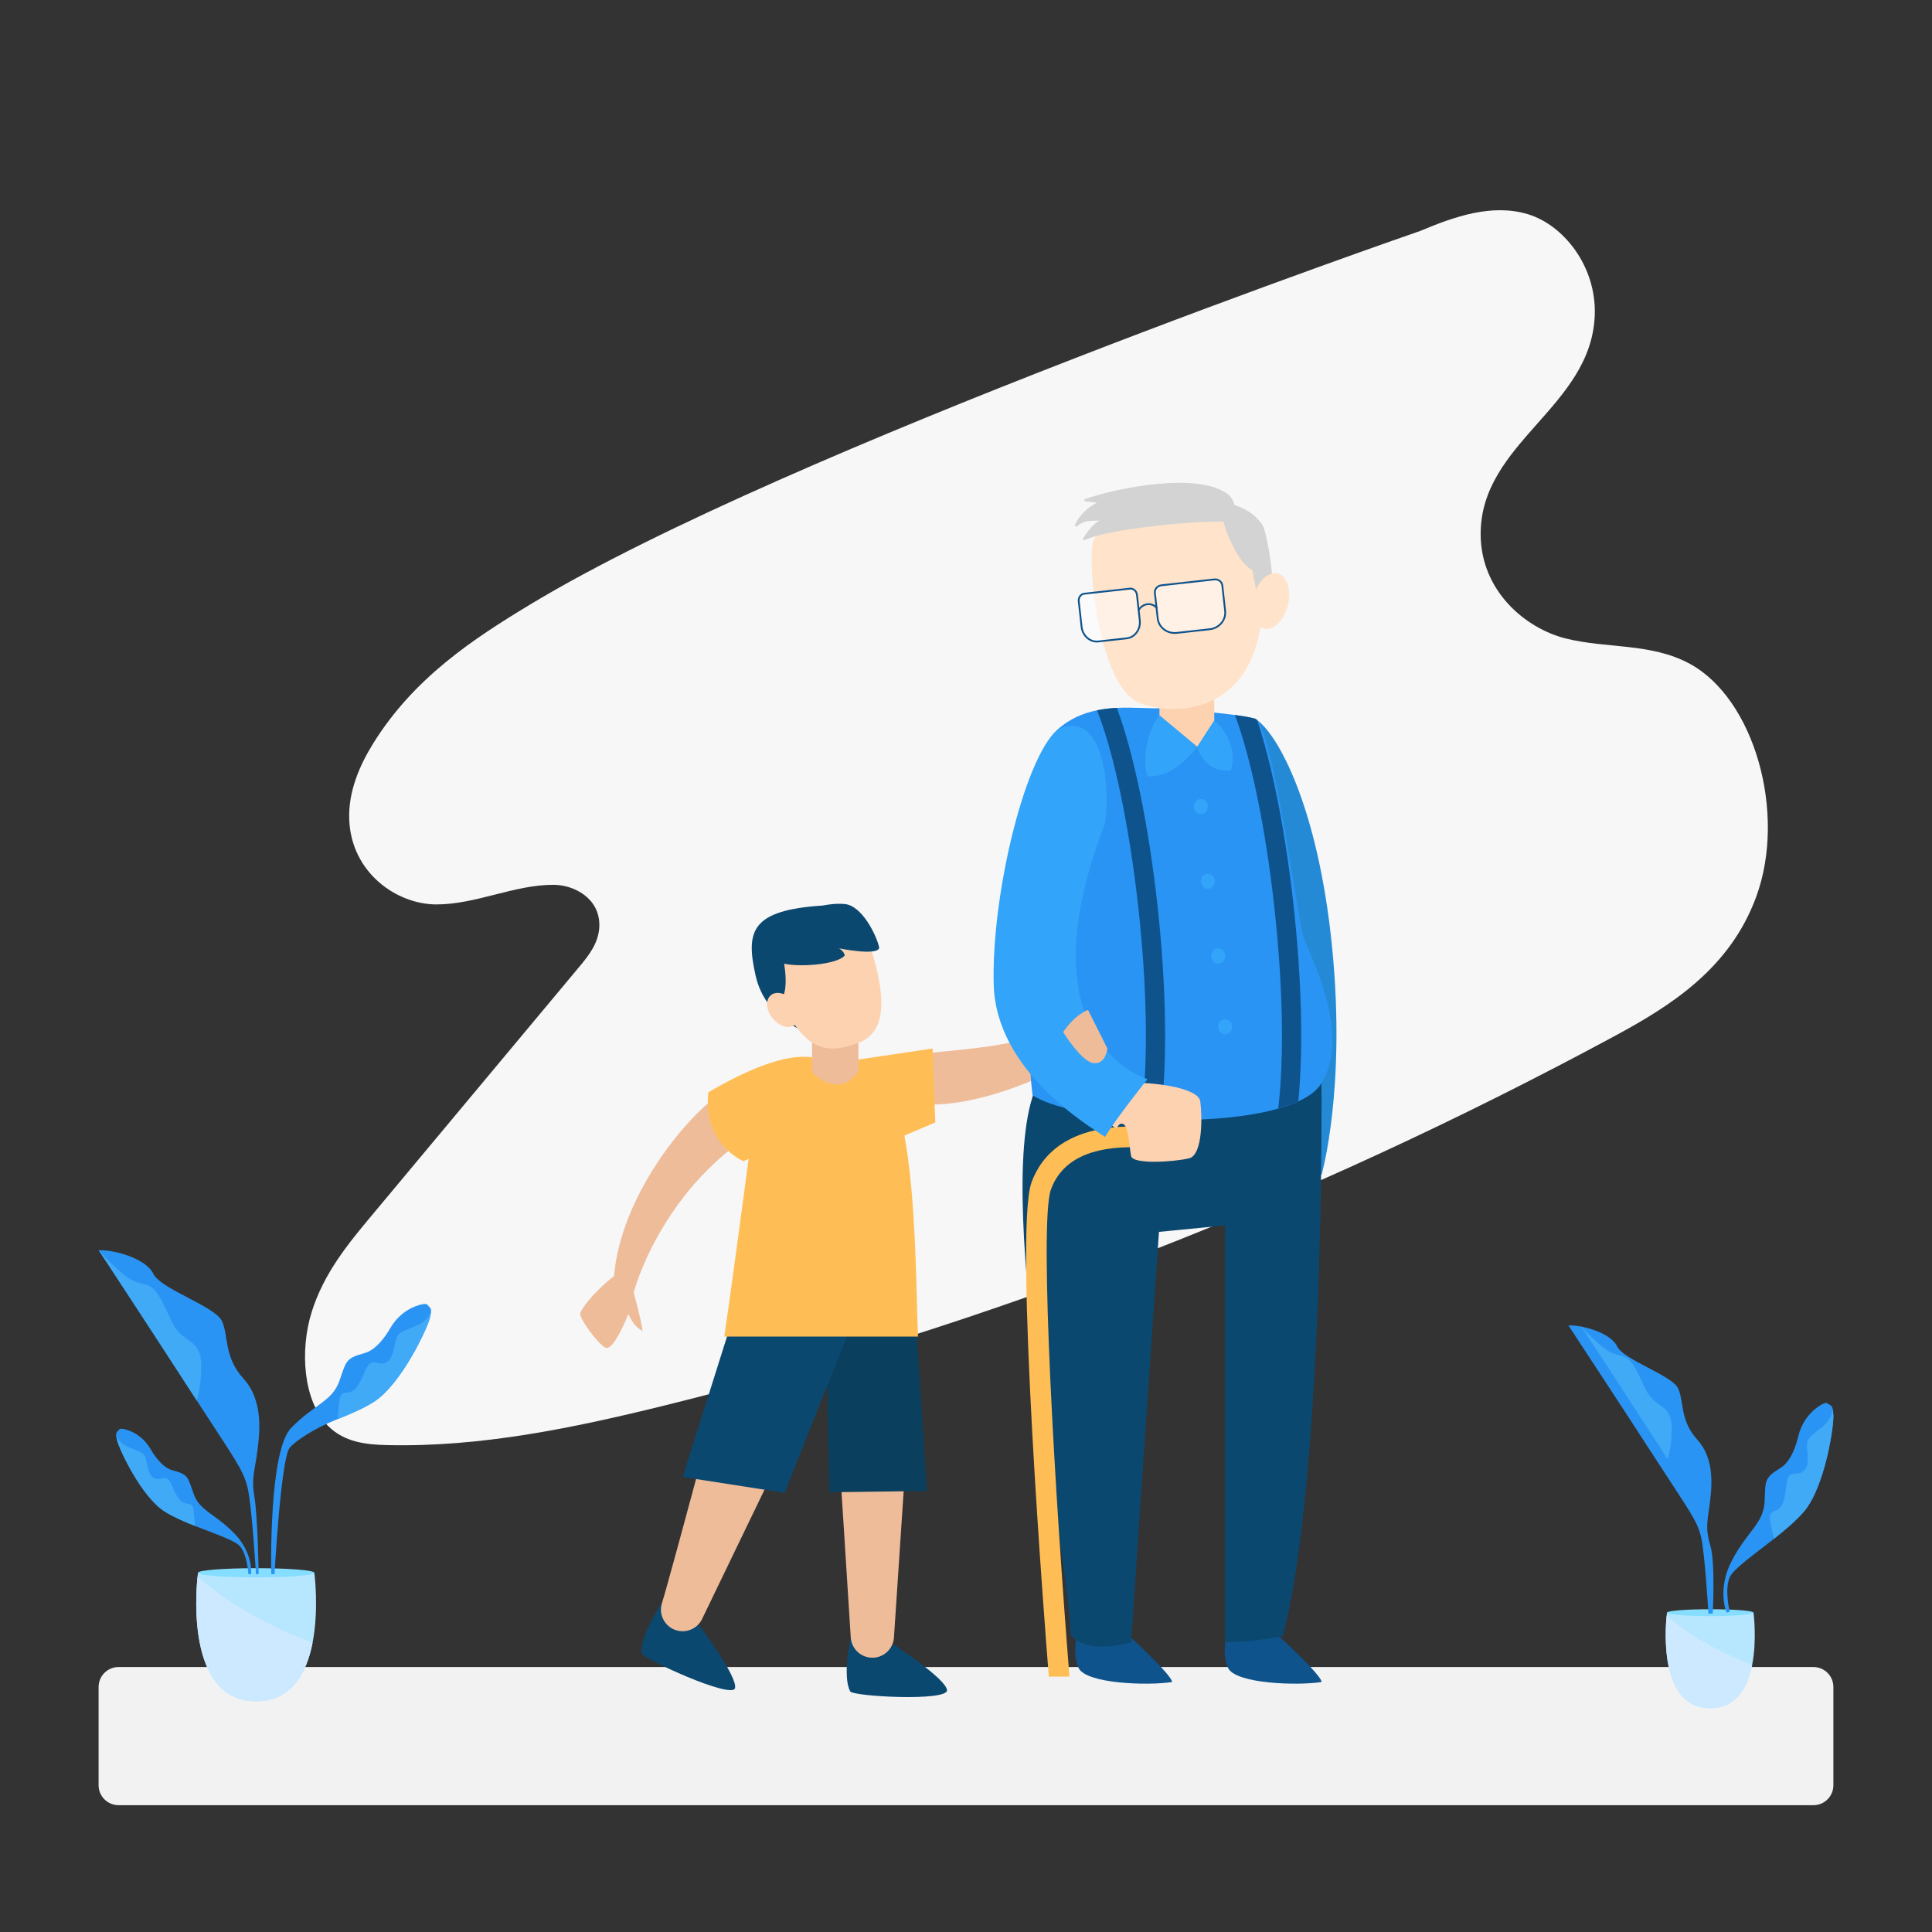 <svg xmlns="http://www.w3.org/2000/svg" xmlns:xlink="http://www.w3.org/1999/xlink" version="1.1" id="Layer_2" x="0px" y="0px" viewBox="0 0 1080 1080" style="enable-background:new 0 0 1080 1080;" xml:space="preserve">
<rect x="0" y="0" width="1080" height="1080" fill="#333333" stroke="none"/>
<style type="text/css">
	.st0{fill:#F7F7F7;}
	.st1{fill:#F2F2F2;}
	.st2{fill:#B6E7FF;}
	.st3{fill:#85DDFF;}
	.st4{fill:#2A94F4;}
	.st5{fill:#41AAF7;}
	.st6{fill:#CCE9FF;}
	.st7{fill:#EFBC9A;}
	.st8{fill:#FFBE55;}
	.st9{fill:#0B4870;}
	.st10{fill:#0A405E;}
	.st11{fill:#FCD2B1;}
	.st12{fill:#0E538C;}
	.st13{fill:#258AD6;}
	.st14{fill:#D3D3D3;}
	.st15{fill:#FFE3CA;}
	.st16{fill:#FFFFFF;fill-opacity:0.5;stroke:#0E538C;stroke-miterlimit:10;}
	.st17{fill:none;stroke:#0E538C;stroke-miterlimit:10;}
	.st18{fill:#32A4F9;}
</style>
<g>
	<path class="st0" d="M296.88,337.61c-32.39,19.53-65.44,41.3-88.19,77.86c-7.59,12.2-14.12,27.01-13.46,42.87   c1.23,29.57,26.53,47.18,48.62,47.24s43.58-11.05,65.67-10.96c11.4,0.05,25.67,7.45,25.52,22.73c-0.09,9.14-5.57,16.33-10.65,22.42   c-38.99,46.72-77.98,93.43-116.98,140.15c-12.99,15.57-26.39,31.87-33.15,53.41c-6.76,21.53-4.81,49.89,9.18,63.83   c9.21,9.18,21.44,10.39,32.92,10.66c52.13,1.24,103.99-9.51,155.26-22.17c181.29-44.78,359.21-113.93,530.25-206.1   c31.32-16.88,64.94-37.61,79.85-78.21c17.22-46.92-1.15-111.03-37.38-130.42c-21.65-11.59-45.99-8.28-68.91-13.96   c-22.92-5.68-47.5-26.74-47.74-57.98c-0.38-51.68,62-71.29,63.79-122.91c0.95-27.34-17.58-50.43-37.51-56.36   s-40.63,1.21-60.11,9.42C793.86,129.12,440.56,250.98,296.88,337.61z"/>
</g>
<path class="st1" d="M1013.76,1009.11H66.24c-6.12,0-11.12-5-11.12-11.12V943c0-6.12,5-11.12,11.12-11.12h947.51  c6.12,0,11.12,5,11.12,11.12v54.99C1024.88,1004.11,1019.87,1009.11,1013.76,1009.11z"/>
<g>
	<path class="st2" d="M143.19,951.03c19.85,0,28.23-15.86,31.53-32.67c3.72-18.97,0.99-39.17,0.99-39.17h-65.04   c0,0-0.1,0.77-0.24,2.15C109.21,893.28,105.3,951.03,143.19,951.03z"/>
	<path class="st3" d="M110.67,879.19c0,1.42,14.56,2.57,32.52,2.57c17.96,0,32.52-1.15,32.52-2.57c0-1.42-14.56-2.57-32.52-2.57   C125.23,876.62,110.67,877.77,110.67,879.19z"/>
	<path class="st4" d="M55.12,698.88c0,0,34.3,52.18,54.88,84.03s25.97,38.46,28.42,48.75c2.45,10.29,4.66,48.26,4.66,48.26h1.52   c0,0-0.53-32.23-2.38-43.08c-1.79-10.48,0.13-14.25,1.6-25.27c1.47-11.03,3.43-28.66-7.72-40.91   c-11.15-12.25-8.21-24.25-12.13-32.34c-3.92-8.08-34.3-17.88-38.22-26.21C81.83,703.78,64.68,698.63,55.12,698.88z"/>
	<path class="st5" d="M55.12,698.88c0,0,10.78,12.25,18.13,16.42c7.35,4.16,10.78,0.49,16.41,10.53   c5.64,10.04,5.85,14.46,11.01,19.6c5.16,5.14,11.28,5.39,11.77,16.66c0.49,11.27-2.45,20.82-2.45,20.82S57.33,701.57,55.12,698.88z   "/>
	<path class="st4" d="M140.36,879.93h-1.54c0,0-0.46-10.43-4.6-15.5c-2.67-3.27-14.02-6.98-25.25-11.43   c-6.18-2.45-12.32-5.12-16.95-8.07c-13.05-8.29-25.48-34.99-26.55-39.75c-0.38-1.66-0.54-2.66-0.53-3.35v-0.02   c0.03-1.28,0.66-1.47,1.76-2.76c0.53-0.62,2.12-0.41,4.06,0.18c5.63,1.72,10.37,5.57,13.32,10.66c2.72,4.71,7.07,10.6,12.4,12.02   c9.21,2.46,8.44,3.99,11.84,13.35c3.39,9.37,11.95,10.89,22.69,21.94C141.74,868.26,140.36,879.93,140.36,879.93z"/>
	<path class="st5" d="M108.97,853c-6.18-2.45-12.32-5.12-16.95-8.07c-13.05-8.29-25.48-34.99-26.55-39.75   c-0.38-1.66-0.54-2.66-0.53-3.35c0.04,0.31,0.64,4.54,7.44,7.35c7.05,2.91,8.44,2.91,9.36,7.37c0.92,4.45,1.69,9.21,5.38,10.13   c3.68,0.92,5.99-3.22,8.9,3.53c2.92,6.75,4.31,9.05,6.99,9.97c2.68,0.92,4.72-0.46,5.31,4.76   C108.66,848.12,108.87,851.14,108.97,853z"/>
	<path class="st4" d="M151.64,879.93h1.82c0,0,3.56-64.6,8.47-70.6c3.16-3.87,13.6-10.81,26.89-16.08   c7.32-2.9,14.59-6.06,20.08-9.55c15.45-9.82,30.18-41.45,31.44-47.08c0.45-1.96,0.64-3.15,0.63-3.97v-0.02   c-0.03-1.52-0.79-1.74-2.08-3.27c-0.62-0.74-2.51-0.48-4.81,0.22c-6.66,2.03-12.29,6.59-15.77,12.63   c-3.22,5.58-8.38,12.55-14.68,14.24c-10.91,2.91-10,4.72-14.03,15.81c-4.01,11.09-14.16,12.9-26.87,25.99   C150,811.32,151.64,879.93,151.64,879.93z"/>
	<path class="st5" d="M188.82,793.25c7.32-2.9,14.59-6.06,20.08-9.55c15.45-9.82,30.18-41.45,31.44-47.08   c0.45-1.96,0.64-3.15,0.63-3.97c-0.04,0.37-0.76,5.38-8.81,8.7c-8.35,3.45-9.99,3.45-11.08,8.73c-1.09,5.27-2.01,10.91-6.37,12   c-4.36,1.09-7.09-3.82-10.54,4.18c-3.46,7.99-5.1,10.72-8.28,11.81c-3.17,1.09-5.58-0.55-6.29,5.64   C189.18,787.47,188.94,791.04,188.82,793.25z"/>
	<g>
		<path class="st6" d="M143.19,951.03c19.85,0,28.23-15.86,31.53-32.67c-19.46-7.38-43.97-19.21-64.29-37.02    C109.21,893.28,105.3,951.03,143.19,951.03z"/>
	</g>
</g>
<g>
	<path class="st2" d="M956.04,954.89c14.76,0,20.99-11.79,23.44-24.29c2.77-14.1,0.74-29.12,0.74-29.12h-48.36   c0,0-0.08,0.57-0.18,1.59C930.78,911.95,927.87,954.89,956.04,954.89z"/>
	<path class="st3" d="M931.86,901.48c0,1.06,10.83,1.91,24.18,1.91c13.35,0,24.18-0.86,24.18-1.91c0-1.06-10.83-1.91-24.18-1.91   C942.69,899.57,931.86,900.42,931.86,901.48z"/>
	<path class="st4" d="M876.75,740.9c0,0,30.52,46.44,48.84,74.78s23.11,34.23,25.29,43.39c2.18,9.16,4.14,42.95,4.14,42.95h2.4   c0,0,1.53-28.56-1.31-37.94c-2.83-9.38-1.74-13.08-0.44-22.89c1.31-9.81,3.05-25.51-6.87-36.41c-9.92-10.9-7.3-21.58-10.79-28.78   c-3.49-7.2-30.52-15.92-34.01-23.33C900.52,745.26,885.25,740.68,876.75,740.9z"/>
	<path class="st5" d="M883.42,740.9c0,0,9.59,10.9,16.13,14.61c6.54,3.71,9.59,0.44,14.61,9.38c5.02,8.94,5.21,12.86,9.8,17.44   c4.59,4.58,10.04,4.8,10.48,14.83c0.44,10.03-2.18,18.53-2.18,18.53S885.39,743.3,883.42,740.9z"/>
	<path class="st4" d="M965.18,901.48l1.75-0.52c0,0-3.03-12.02-0.05-19.19c1.92-4.63,13.57-12.71,24.81-21.59   c6.19-4.89,12.26-10.02,16.52-14.95c12.01-13.87,17.05-48.46,16.64-54.24c-0.14-2.01-0.29-3.21-0.53-3.99l-0.01-0.02   c-0.47-1.45-1.26-1.45-2.94-2.54c-0.81-0.53-2.55,0.26-4.55,1.59c-5.81,3.87-9.9,9.86-11.51,16.66c-1.49,6.28-4.43,14.46-10,17.89   c-9.63,5.93-8.24,7.41-8.91,19.21c-0.66,11.8-9.88,16.46-18.32,32.68C959.63,888.69,965.18,901.48,965.18,901.48z"/>
	<path class="st5" d="M991.69,860.17c6.19-4.89,12.26-10.02,16.52-14.95c12.01-13.87,17.05-48.46,16.64-54.24   c-0.14-2.01-0.29-3.21-0.53-3.99c0.06,0.37,0.81,5.38-5.96,10.89c-7.03,5.71-8.6,6.18-8.13,11.56c0.47,5.37,1.21,11.05-2.66,13.35   c-3.87,2.3-7.9-1.62-8.91,7.04c-1.02,8.67-1.82,11.76-4.55,13.72c-2.73,1.96-5.52,1.08-4.42,7.22   C990.37,854.52,991.17,858.03,991.69,860.17z"/>
	<g>
		<path class="st6" d="M956.04,954.89c14.76,0,20.99-11.79,23.44-24.29c-14.47-5.48-32.69-14.28-47.8-27.53    C930.78,911.95,927.87,954.89,956.04,954.89z"/>
	</g>
</g>
<g>
	<path class="st7" d="M518.12,588.85c17.67-2.51,66.18-3.87,83.15-21.51c5.03,6.25,6.91,21.33,6.91,21.33s-47.58,28.78-87.68,28.78   C510.51,603.33,518.12,588.85,518.12,588.85z"/>
	<polygon class="st8" points="479.84,592.3 521.32,586.11 522.84,627.46 486.93,642.68  "/>
	<path class="st9" d="M499.76,919.47c0,0,29.1,18.94,29.63,25.34c0.53,6.4-52.59,3.54-54.12,0.68c-4.44-8.29,0.07-29.38,0.07-29.38   L499.76,919.47z"/>
	<path class="st7" d="M512.45,723.73l-12.7,191.26c-0.06,1.54-0.39,3.01-0.97,4.35c-1.84,4.32-6.13,7.33-11.12,7.33   c-3.18,0-6.1-1.23-8.27-3.26c-1.98-1.87-3.36-4.4-3.73-7.27c-0.03-0.26-0.06-0.52-0.08-0.77c-1.19-17.93-11.57-183.73-11.9-185.63   C461.61,718.22,512.45,723.73,512.45,723.73z"/>
	<path class="st9" d="M391.05,908.75c0,0,21.64,28.86,19.8,35s-51.72-16.51-52.1-19.73c-1.1-9.34,10.8-27.33,10.8-27.33   L391.05,908.75z"/>
	<path class="st7" d="M473.32,737.56l-80.63,167.01c-0.62,1.42-1.47,2.66-2.5,3.71c-3.3,3.35-8.4,4.58-13.03,2.75   c-4.75-1.86-7.68-6.4-7.68-11.25c0-0.97,0.11-1.95,0.36-2.92c0.06-0.25,0.13-0.5,0.21-0.75c4.39-13.8,43.95-161.87,44.28-163.46   C416.6,721.17,473.32,737.56,473.32,737.56z"/>
	<polygon class="st10" points="512.45,745.09 518.12,833.47 463.62,834.19 461.52,735.06  "/>
	<polygon class="st9" points="473.32,747.17 438.61,834.49 381.64,825.64 413.08,726.01 463.62,735.06  "/>
	<path class="st9" d="M460.2,506.18c-40.37,2.55-43.38,14.22-37.86,38.98c5.52,24.76,28.59,31.81,28.59,31.81L460.2,506.18z"/>
	<path class="st7" d="M401.94,611.91c-19.85,13.87-54.88,57.37-58.7,101.39c-12.91,10.34-18.23,18.57-18.94,20.87   s9.46,16.67,14.02,19.15c4.56,2.47,12.52-17.62,12.87-18.77c2.57,5.15,4.77,7.89,8,9.41c-0.45-5.04-4.96-21.44-4.96-21.44   s14.21-55.33,67.05-89.42C423.07,608.58,401.94,611.91,401.94,611.91z"/>
	<path class="st8" d="M513.17,747.17h-108.3c4.7-31.67,13.59-99.25,13.59-99.25l-2.88,1.18c0,0-22.86-9.38-19.59-38.51   c21.39-12.54,43.1-21.75,57.94-19.53c3.28,0.49,6.22,1.54,8.75,3.25c7.46,2.96,14.27-2.18,14.27-2.18c0.97,0.06,1.93,0.2,2.89,0.19   C513.17,592.11,511.29,703.29,513.17,747.17z"/>
	<path class="st7" d="M453.93,583.75v15.48c0,0,13.87,15.76,25.92,0c0-18.74,0-21.22,0-21.22h-25.92V583.75z"/>
	<path class="st11" d="M484.81,523.54c5.37,17.5,16.9,51.41-4.96,59.44c-21.18,7.78-33.47,3.43-50.61-40.35   C442.26,520.87,466.62,505.24,484.81,523.54z"/>
	<path class="st9" d="M436.67,538.32c8.73,2.66,31.35,1.04,35.54-4.21c-0.44-2.57-3.23-3.98-3.23-3.98s21.75,4.43,22.53-0.35   c-1.52-7.03-9.63-23.41-19.14-24.4c-9.51-0.99-27.22,2.63-35.71,14.36C428.17,531.47,436.67,538.32,436.67,538.32z"/>
	<path class="st9" d="M437.9,536.26c0,0,4.58,21.16-3.49,24.14s-12.54-27.4-0.78-30.86C443.03,530.92,437.9,536.26,437.9,536.26z"/>
	
		<ellipse transform="matrix(0.769 -0.639 0.639 0.769 -259.696 410.269)" class="st11" cx="437.89" cy="564.51" rx="7.49" ry="10.71"/>
</g>
<g>
	<path class="st12" d="M628.7,912.37c7.37,6.32,26.68,24.73,26.49,27.89c-13.34,2.11-48.07,1.05-52.28-7.89   c-4.21-8.95,0-22.1,0-22.1L628.7,912.37z"/>
	<path class="st12" d="M712.28,912.37c7.37,6.32,26.68,24.73,26.49,27.89c-13.34,2.11-48.07,1.05-52.28-7.89   c-4.21-8.95,0-22.1,0-22.1L712.28,912.37z"/>
	<path class="st13" d="M701.59,401.75c12.43,7.51,35.38,49.31,43.13,128.43s-5.95,126.54-5.95,126.54H711.7   c0,0,4.76-166.86-18.05-210.08C692.9,407.06,701.59,401.75,701.59,401.75z"/>
	<path class="st9" d="M738.74,605.48c0,0,1.83,219.16-21.64,309.22c-18,3.37-32.25,3.37-32.25,3.37V685c0,0-22.26,2.23-36.98,3.63   c-3.97,57.23-15.6,229.43-15.6,229.43s-24.15,7.57-33.83-4.21c-0.29-42.08-45.32-255.21-18.11-308.56   C682.67,593.19,738.74,605.48,738.74,605.48z"/>
	<path class="st4" d="M738.74,605.48c-2.41,4.03-6.92,7.4-12.96,10.18c-3.32,1.53-7.1,2.88-11.25,4.06   c-17.77,5.05-42.29,6.91-66.01,6.23c-3.63-0.09-7.24-0.26-10.81-0.49c-26.14-1.61-49.84-6.31-60.54-13.21   c-9.1-78.19,13.85-204.33,13.85-204.33c6.89-6.14,14.54-9.31,22.23-10.87c3.72-0.77,7.44-1.16,11.11-1.34   c9.32-0.45,18.18,0.49,25.23,0.17c0,0,24.73,1.66,40.73,3.8c4.9,0.66,8.98,1.36,11.27,2.07c0.41,0.13,0.84,0.45,1.26,0.94   c9.68,11.17,22.65,112.23,26,121.59C732.34,534.06,755.4,577.66,738.74,605.48z"/>
	<polygon class="st11" points="678.78,388.57 678.78,402.85 669.25,417.5 648.14,399.92 648.14,386  "/>
	<path class="st14" d="M690.08,282.33c8.98,2.81,14.46,8.34,16.28,12.52c1.82,4.18,10.75,46.8-0.88,48.63   c-5.84-16.63-22.31-55.4-22.31-55.4L690.08,282.33z"/>
	<path class="st15" d="M611.35,302c-4.23,11.93,3.11,82.59,25.76,90.99c22.65,8.4,59.45,3.22,67.2-40.74   c7.75-43.97-15.21-71.37-33.06-74.9C650.07,273.15,621.17,281.26,611.35,302z"/>
	<path class="st14" d="M683.76,291.62c-16.84-0.51-64.91,4.11-77.44,10.32c-0.58,0.29-1.15-0.44-0.8-1.02   c4.84-8.11,9.1-9.92,9.1-9.92c-6.7,0.19-8.68,0.09-12.67,3.24c-0.54,0.42-1.25-0.22-0.97-0.87c3.72-8.52,12.24-12.33,12.24-12.33   c-2.84-0.48-4.86-0.68-6.44-0.69c-0.72-0.01-0.9-1.09-0.22-1.34c15.05-5.55,64.69-16.39,80.92-1.84   C695.37,287.14,683.76,291.62,683.76,291.62z"/>
	<path class="st14" d="M683.17,288.07c1.23,8.63,9.35,27.31,16.98,30.62c1,6.61,2.97,15.13,2.97,15.13l3.09-0.34   c0,0,3.28-29.93-0.81-32.69c-4.09-2.76-22.78-17.64-22.78-17.64L683.17,288.07z"/>
	
		<ellipse transform="matrix(0.246 -0.969 0.969 0.246 210.125 941.811)" class="st15" cx="710.46" cy="335.84" rx="15.93" ry="9.88"/>
	<g>
		<path class="st16" d="M603.03,336.11l1.58,14.26c0.56,5.03,4.74,8.72,9.3,8.22l15.96-1.77c4.56-0.51,7.83-5.03,7.27-10.06    l-1.58-14.26c-0.23-2.11-1.99-3.66-3.9-3.45l-25.59,2.84C604.17,332.11,602.79,334,603.03,336.11z"/>
	</g>
	<g>
		<path class="st16" d="M645.59,331.46l1.58,14.26c0.56,5.03,5.33,8.66,10.61,8.07l18.5-2.05c5.28-0.59,9.14-5.18,8.58-10.2    l-1.58-14.26c-0.23-2.11-2.24-3.63-4.45-3.38l-29.64,3.29C646.98,327.43,645.36,329.35,645.59,331.46z"/>
	</g>
	<path class="st17" d="M636.42,341.23c2.12-3.92,7.5-4.92,10.4-1.15"/>
	<path class="st18" d="M648.14,399.92c-6.37,6.83-10.14,25.4-6.66,33.97c14.64,1.71,27.77-16.39,27.77-16.39L648.14,399.92z"/>
	<path class="st18" d="M678.78,402.85c8.23,6.44,12.66,19.23,9.18,27.81c-14.64,1.71-18.71-13.16-18.71-13.16L678.78,402.85z"/>
	<g>
		<path class="st12" d="M648.52,625.95c-3.63-0.09-7.24-0.26-10.81-0.49c4.21-28.55,3.79-71.16-1.38-118.1    c-5.06-45.89-13.62-86.45-23.09-110.3c3.72-0.77,7.44-1.16,11.11-1.34c9.4,25.36,17.74,65.49,22.67,110.27    C652.22,553.08,652.67,596.22,648.52,625.95z"/>
	</g>
	<g>
		<path class="st8" d="M586.3,937.26c-2.03-25.4-19.58-248.99-9.7-276.25c5.37-14.81,19.98-32.2,59.25-31.25l-0.3,11.58    c-25.97-0.69-42.15,7.28-48.07,23.61c-6.83,18.84,2.45,173.54,10.36,272.3H586.3z"/>
	</g>
	<path class="st11" d="M634.1,605.29c14.11,0,35.91,3.26,36.87,10.42s1.71,29.86-6.3,31.81c-8.02,1.95-31.42,3.58-32.38-1.3   c-0.96-4.89-1.39-16.5-4.28-17.8c-2.89-1.3-3.24,2.66-4.31,2.12c-1.07-0.54-4.64-3.08-4.64-3.08L634.1,605.29z"/>
	<g>
		<path class="st12" d="M725.78,615.66c-3.32,1.53-7.1,2.88-11.25,4.06c3.38-28.37,2.68-68.47-2.14-112.36    c-4.87-44.26-13.01-83.54-22.07-107.67c4.9,0.66,8.98,1.36,11.27,2.07c0.41,0.13,0.84,0.45,1.26,0.94    c8.39,25.44,15.74,62.42,20.24,103.3C727.7,547.91,728.58,586.67,725.78,615.66z"/>
	</g>
	<path class="st18" d="M591.02,407.91c-18.74,16.69-36.92,93.81-35.52,142.68s54.57,79.69,62.23,84.95   c6.26-10.53,23.74-32.33,23.74-32.33s-71.24-20.3-23.74-142.84C620.89,438.02,616.07,395.59,591.02,407.91z"/>
	<ellipse class="st18" cx="671.27" cy="450.85" rx="3.91" ry="4.21"/>
	<ellipse class="st18" cx="675.19" cy="492.62" rx="3.91" ry="4.21"/>
	<ellipse class="st18" cx="680.94" cy="534.39" rx="3.91" ry="4.21"/>
	<ellipse class="st18" cx="684.86" cy="573.97" rx="3.91" ry="4.21"/>
</g>
<path class="st7" d="M608.19,564.51c-8.57,3.69-13.87,12.46-13.87,12.46s10.22,16.58,17.03,17.34c6.81,0.76,7.71-8.19,7.71-8.19  L608.19,564.51z"/>
</svg>